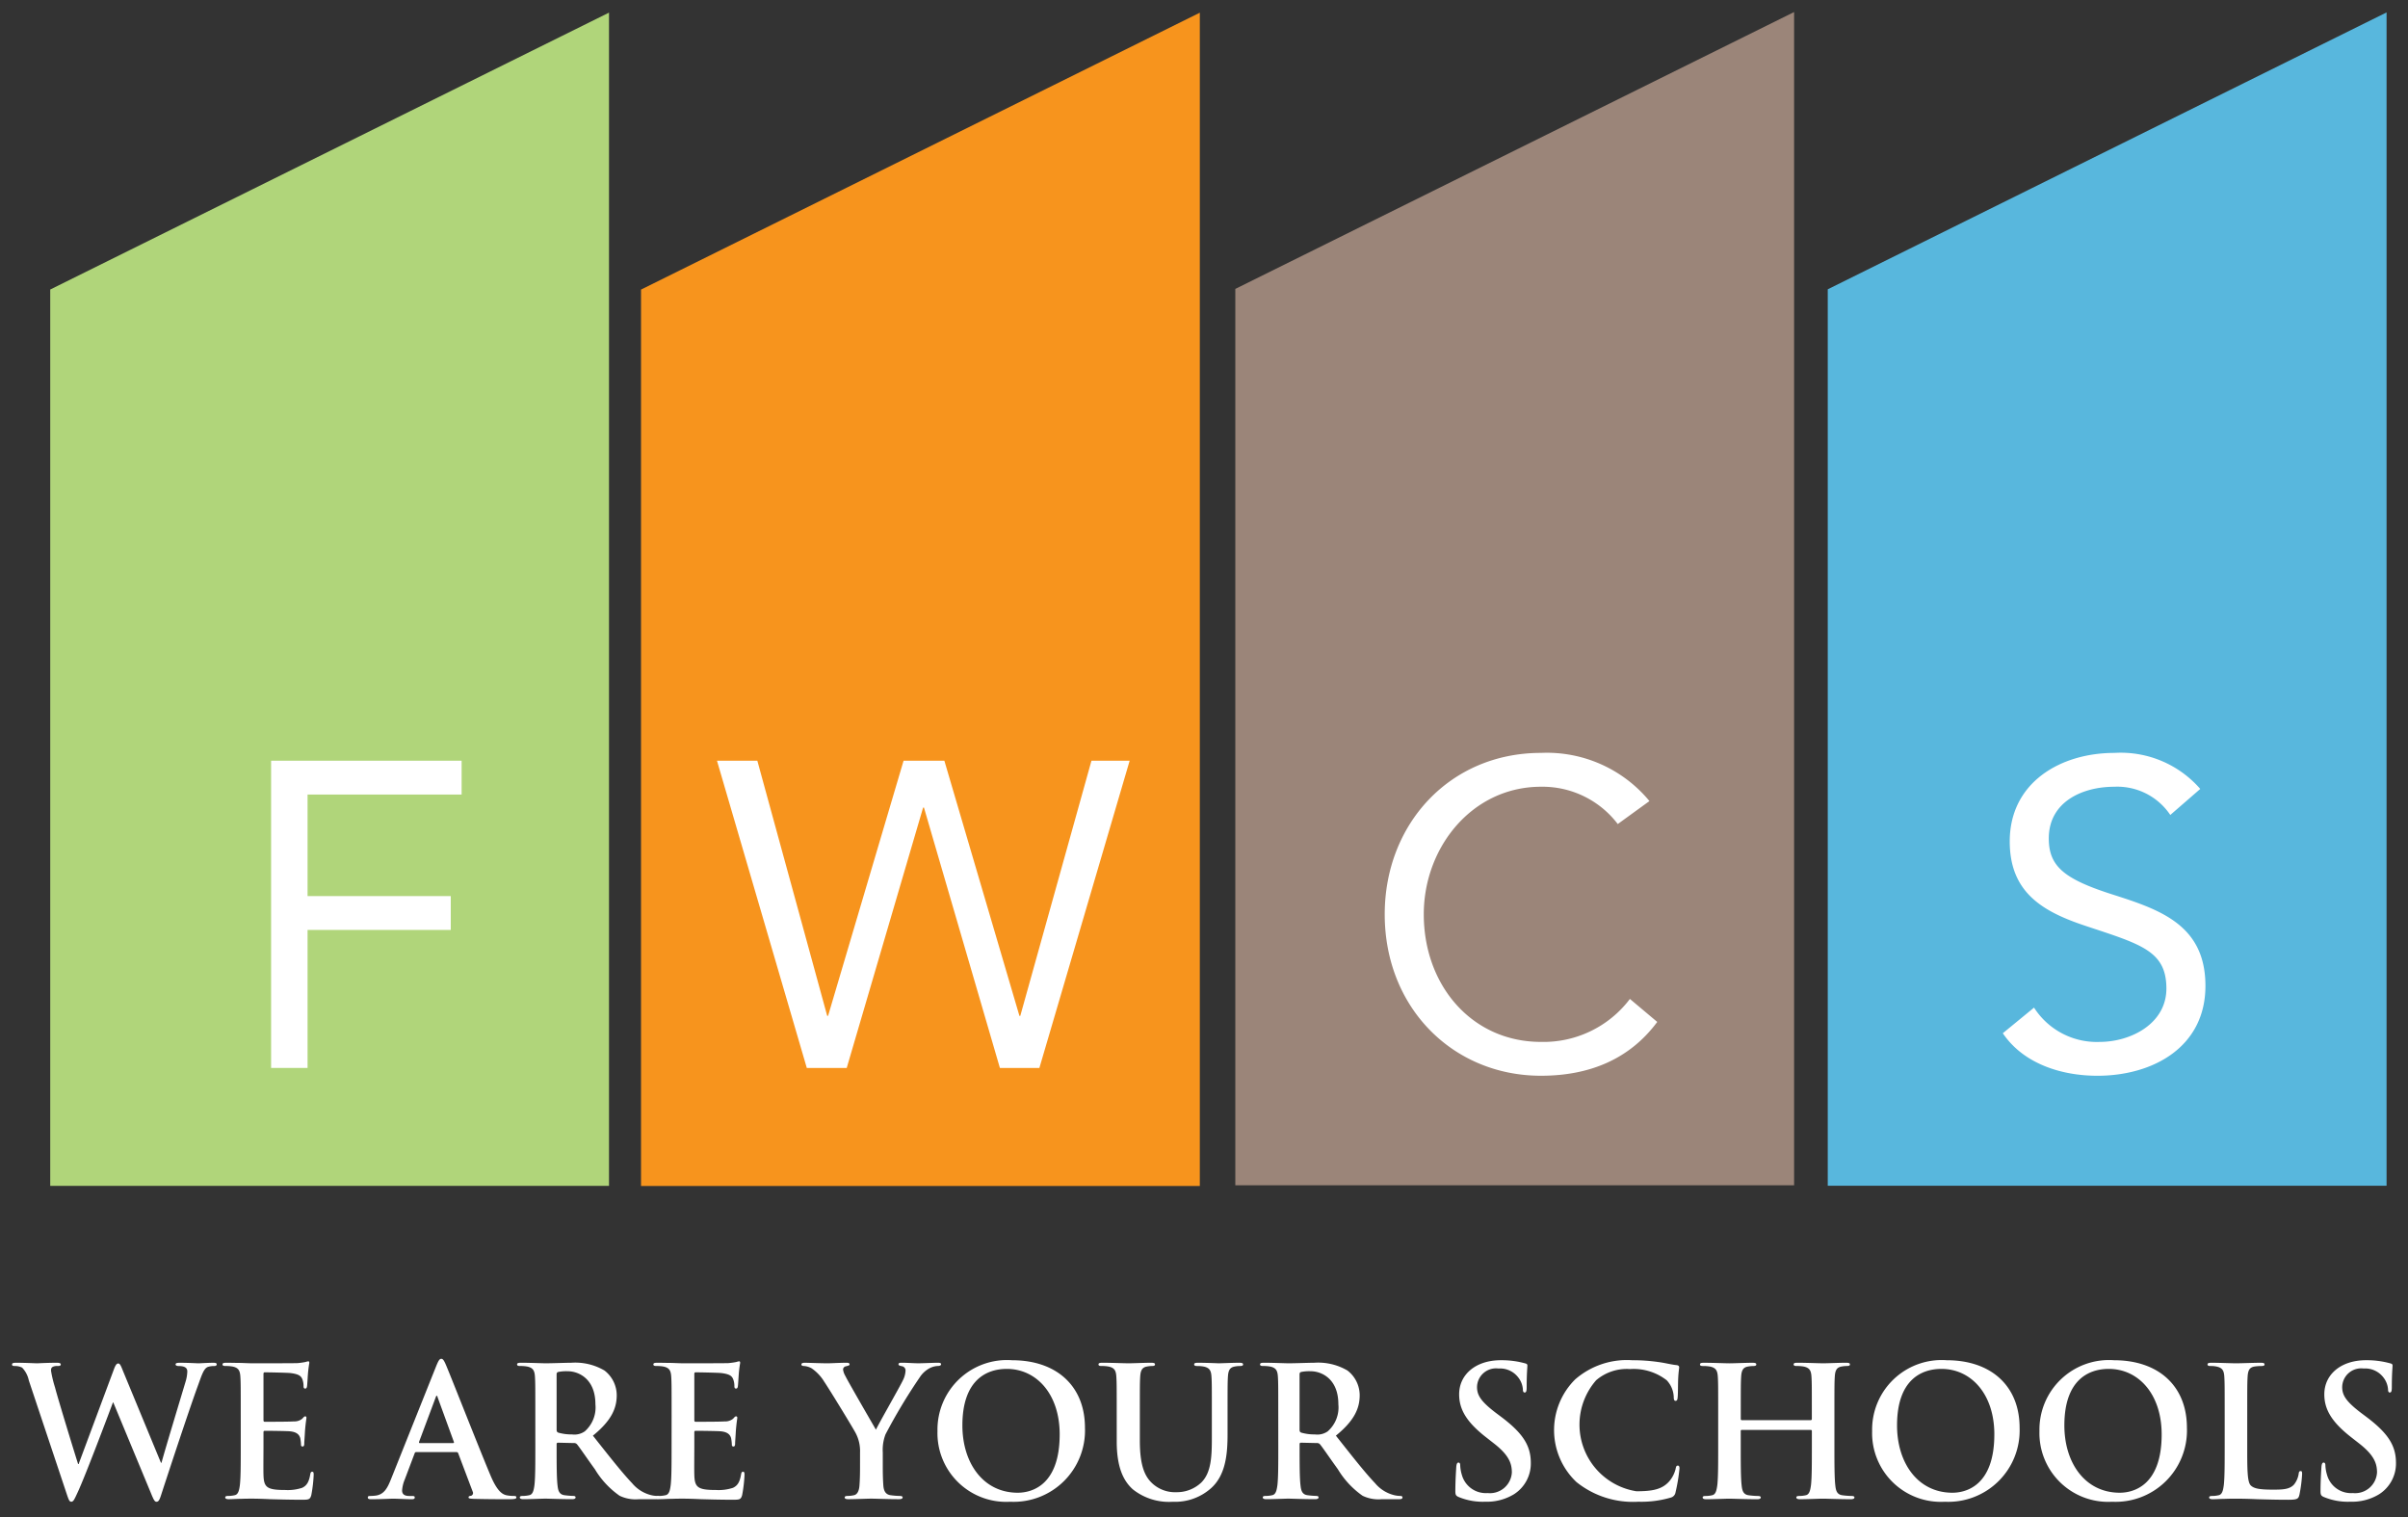 <svg id="Layer_1" data-name="Layer 1" xmlns="http://www.w3.org/2000/svg" width="200" height="126" viewBox="0 0 200 126"><rect x="0" y="0" width="200" height="126" fill="#333333" stroke="none"/><title>fwcs_logo_reversed</title><polygon points="102.601 98.447 149.012 98.447 149.012 1 102.601 23.996 102.601 98.447" fill="#9b8579"/><polygon points="53.242 98.505 99.653 98.505 99.653 1.054 53.242 24.052 53.242 98.505" fill="#f7941d"/><polygon points="4.172 98.498 50.582 98.498 50.582 1.049 4.172 24.047 4.172 98.498" fill="#b0d57a"/><polygon points="151.807 98.483 198.22 98.483 198.22 1.031 151.807 24.028 151.807 98.483" fill="#58b7dd"/><path d="M22.517,63.184H38.34v2.81H25.545v8.434H37.439v2.811H25.545V88.701H22.517Z" fill="#fff"/><path d="M59.55,63.184h3.352l5.803,21.192h.072l6.271-21.192h3.388L84.67,84.377h.072l5.911-21.192H93.825l-7.497,25.517h-3.28l-6.307-21.625H76.67l-6.344,21.625H67.01Z" fill="#fff"/><path d="M134.366,68.444a7.853,7.853,0,0,0-6.38-3.098c-5.695,0-9.732,5.011-9.732,10.595,0,5.912,4,10.598,9.732,10.598a8.99,8.99,0,0,0,7.388-3.568l2.271,1.909c-2.271,3.063-5.586,4.47-9.659,4.47-7.316,0-12.976-5.66-12.976-13.409,0-7.497,5.406-13.406,12.976-13.406a11.046,11.046,0,0,1,9.011,4.001Z" fill="#fff"/><path d="M180.257,67.69a5.301,5.301,0,0,0-4.65-2.344c-2.667,0-5.442,1.26-5.442,4.29,0,2.343,1.298,3.389,5.371,4.684,3.964,1.263,7.64,2.559,7.64,7.569,0,5.082-4.361,7.462-8.974,7.462-2.956,0-6.127-.974-7.856-3.532l2.594-2.128a6.183,6.183,0,0,0,5.443,2.849c2.595,0,5.55-1.515,5.55-4.434,0-3.134-2.127-3.676-6.667-5.188-3.605-1.192-6.344-2.776-6.344-7.031,0-4.901,4.218-7.351,8.686-7.351a8.751,8.751,0,0,1,7.138,2.992Z" fill="#fff"/><path d="M2.394,114.658a2.183,2.183,0,0,0-.555-1.064,1.327,1.327,0,0,0-.6-.135c-.15,0-.24-.015-.24-.135,0-.105.12-.135.33-.135.78,0,1.604.045,1.739.045s.795-.045,1.664-.045c.21,0,.315.045.315.135,0,.12-.12.135-.27.135a.789.789,0,0,0-.375.06c-.135.06-.165.164-.165.33a9.796,9.796,0,0,0,.33,1.379c.255.99,1.649,5.531,1.919,6.371h.045L9.44,113.789c.15-.419.255-.54.375-.54.165,0,.24.225.435.705l3.118,7.541h.045c.27-1.004,1.469-4.962,1.994-6.716a3.186,3.186,0,0,0,.15-.87c0-.239-.135-.449-.719-.449-.15,0-.255-.045-.255-.135,0-.105.12-.135.345-.135.794,0,1.424.045,1.559.045.105,0,.75-.045,1.244-.045.165,0,.27.03.27.12,0,.104-.075.15-.21.15a1.639,1.639,0,0,0-.525.075c-.36.135-.524.735-.84,1.589-.69,1.889-2.264,6.656-2.998,8.905-.165.525-.24.705-.434.705-.15,0-.24-.18-.465-.735L9.41,116.487H9.38c-.285.765-2.279,6.072-2.923,7.451-.285.614-.36.794-.54.794-.15,0-.21-.165-.345-.554Z" fill="#fff"/><path d="M19.995,117.537c0-2.279,0-2.699-.03-3.179-.03-.51-.15-.75-.645-.855a3.072,3.072,0,0,0-.584-.045c-.165,0-.255-.03-.255-.135s.105-.135.33-.135c.405,0,.84.015,1.214.015.39.015.735.03.945.03.48,0,3.463,0,3.748-.015a5.799,5.799,0,0,0,.644-.09,1.438,1.438,0,0,1,.24-.059c.075,0,.09.059.09.135a9.67,9.67,0,0,0-.12.974c-.015.15-.045.81-.075.99-.015.075-.045.165-.15.165s-.135-.075-.135-.21a1.609,1.609,0,0,0-.09-.54c-.105-.27-.255-.45-1.005-.54-.255-.029-1.829-.06-2.128-.06-.075,0-.105.045-.105.15v3.793c0,.105.015.164.105.164.33,0,2.054,0,2.399-.03a1.045,1.045,0,0,0,.719-.225c.105-.12.165-.195.24-.195.06,0,.105.029.105.12s-.06.33-.12,1.095c-.015.3-.06.899-.06,1.004,0,.12,0,.285-.135.285a.119.119,0,0,1-.135-.135,3.997,3.997,0,0,0-.06-.54c-.075-.299-.285-.525-.839-.584-.285-.03-1.769-.045-2.129-.045-.075,0-.09.06-.09.15v1.184c0,.51-.015,1.889,0,2.323.03,1.034.27,1.26,1.799,1.26a3.804,3.804,0,0,0,1.409-.18c.39-.18.57-.495.675-1.11.03-.165.06-.225.165-.225.12,0,.12.12.12.27a11.779,11.779,0,0,1-.195,1.664c-.105.39-.24.39-.809.39-1.125,0-1.949-.03-2.594-.045-.645-.03-1.109-.045-1.559-.045-.165,0-.495,0-.855.015-.345,0-.734.03-1.034.03-.195,0-.3-.045-.3-.15,0-.075.06-.12.24-.12a2.448,2.448,0,0,0,.54-.06c.3-.06.375-.39.435-.824.075-.63.075-1.814.075-3.193Z" fill="#fff"/><path d="M34.567,120.61c-.075,0-.105.03-.135.12l-.81,2.144a2.914,2.914,0,0,0-.225.915c0,.27.135.465.6.465h.225c.18,0,.225.03.225.12,0,.12-.09.15-.255.15-.48,0-1.124-.045-1.589-.045-.165,0-.99.045-1.769.045-.195,0-.285-.03-.285-.15,0-.09.06-.12.18-.12a4.617,4.617,0,0,0,.465-.03c.69-.09.975-.6,1.274-1.349l3.763-9.415c.18-.435.27-.6.42-.6.135,0,.225.135.375.479.36.825,2.758,6.942,3.718,9.22.57,1.349,1.004,1.559,1.319,1.634a3.311,3.311,0,0,0,.63.06c.12,0,.195.015.195.12,0,.12-.135.15-.689.15-.54,0-1.634,0-2.833-.03-.27-.015-.45-.015-.45-.12,0-.09.06-.12.21-.135a.244.244,0,0,0,.135-.344L38.06,120.715a.144.144,0,0,0-.15-.105Zm3.058-.75c.075,0,.09-.045.075-.09l-1.349-3.703c-.015-.059-.03-.134-.075-.134s-.075.075-.09.134l-1.379,3.688c-.015.06,0,.105.06.105Z" fill="#fff"/><path d="M44.462,117.537c0-2.279,0-2.699-.03-3.179-.03-.51-.15-.75-.645-.855a3.074,3.074,0,0,0-.585-.045c-.165,0-.255-.03-.255-.135s.105-.135.33-.135c.794,0,1.739.045,2.054.045.51,0,1.649-.045,2.114-.045a4.797,4.797,0,0,1,2.759.644,2.599,2.599,0,0,1,1.019,2.054c0,1.109-.465,2.129-1.979,3.358,1.334,1.679,2.369,3.013,3.253,3.943a2.984,2.984,0,0,0,1.679,1.019,2.356,2.356,0,0,0,.42.045c.12,0,.18.045.18.12,0,.12-.105.15-.285.15H53.067a3.049,3.049,0,0,1-1.604-.285,7.22,7.22,0,0,1-2.054-2.204c-.6-.824-1.289-1.844-1.484-2.069a.312.312,0,0,0-.27-.105l-1.304-.03c-.075,0-.12.03-.12.12v.209c0,1.395,0,2.579.075,3.209.045.434.135.764.585.824a6.893,6.893,0,0,0,.735.06c.12,0,.18.045.18.12,0,.105-.105.15-.3.15-.87,0-1.979-.045-2.204-.045-.285,0-1.23.045-1.829.045-.195,0-.3-.045-.3-.15,0-.075.06-.12.24-.12a2.447,2.447,0,0,0,.54-.06c.3-.06.375-.39.435-.824.075-.63.075-1.814.075-3.193Zm1.769,1.184c0,.165.03.225.135.27a3.949,3.949,0,0,0,1.139.15,1.502,1.502,0,0,0,1.064-.255,2.643,2.643,0,0,0,.884-2.249c0-2.129-1.409-2.743-2.294-2.743a3.257,3.257,0,0,0-.794.06c-.105.029-.135.09-.135.21Z" fill="#fff"/><path d="M55.781,117.537c0-2.279,0-2.699-.03-3.179-.03-.51-.15-.75-.645-.855a3.074,3.074,0,0,0-.585-.045c-.165,0-.255-.03-.255-.135s.105-.135.33-.135c.405,0,.84.015,1.214.015.39.015.735.03.944.03.48,0,3.463,0,3.748-.015a5.799,5.799,0,0,0,.644-.09,1.44,1.44,0,0,1,.24-.059c.075,0,.09.059.09.135a9.649,9.649,0,0,0-.12.974c-.015.15-.045.81-.075.99-.015.075-.045.165-.15.165s-.135-.075-.135-.21a1.609,1.609,0,0,0-.09-.54c-.105-.27-.255-.45-1.005-.54-.255-.029-1.829-.06-2.128-.06-.075,0-.105.045-.105.15v3.793c0,.105.015.164.105.164.33,0,2.054,0,2.399-.03a1.045,1.045,0,0,0,.72-.225c.105-.12.165-.195.24-.195.06,0,.105.029.105.12s-.06.33-.12,1.095c-.015.3-.06.899-.06,1.004,0,.12,0,.285-.135.285a.119.119,0,0,1-.135-.135,4.012,4.012,0,0,0-.06-.54c-.075-.299-.285-.525-.84-.584-.285-.03-1.769-.045-2.129-.045-.075,0-.09.06-.09.15v1.184c0,.51-.015,1.889,0,2.323.03,1.034.27,1.26,1.799,1.26a3.804,3.804,0,0,0,1.409-.18c.39-.18.57-.495.675-1.11.03-.165.06-.225.165-.225.12,0,.12.12.12.27a11.735,11.735,0,0,1-.195,1.664c-.105.39-.24.39-.809.39-1.125,0-1.949-.03-2.594-.045-.645-.03-1.11-.045-1.559-.045-.165,0-.495,0-.855.015-.345,0-.734.03-1.034.03-.195,0-.3-.045-.3-.15,0-.075.06-.12.24-.12a2.448,2.448,0,0,0,.54-.06c.3-.06.375-.39.434-.824.075-.63.075-1.814.075-3.193Z" fill="#fff"/><path d="M71.432,120.64a3.177,3.177,0,0,0-.345-1.574c-.105-.24-2.114-3.538-2.638-4.318a3.652,3.652,0,0,0-1.034-1.094,1.516,1.516,0,0,0-.63-.195c-.12,0-.225-.03-.225-.135,0-.09.105-.135.285-.135.27,0,1.394.045,1.889.045.315,0,.929-.045,1.604-.045.15,0,.225.045.225.135s-.105.105-.33.165a.271.271,0,0,0-.21.269,1.385,1.385,0,0,0,.18.51c.21.449,2.309,4.062,2.549,4.482.15-.36,2.039-3.658,2.249-4.123a1.958,1.958,0,0,0,.21-.78.358.358,0,0,0-.315-.375c-.135-.029-.27-.06-.27-.15,0-.105.075-.135.255-.135.495,0,.975.045,1.409.045.33,0,1.319-.045,1.604-.045.165,0,.27.03.27.12,0,.104-.12.15-.285.15a1.622,1.622,0,0,0-.66.18,2.225,2.225,0,0,0-.81.735,47.76,47.76,0,0,0-2.863,4.767,3.583,3.583,0,0,0-.225,1.499v1.23c0,.239,0,.869.045,1.499.03.434.165.764.614.824a6.314,6.314,0,0,0,.75.06c.165,0,.24.045.24.12,0,.105-.12.15-.315.15-.944,0-1.889-.045-2.294-.045-.375,0-1.319.045-1.874.045-.21,0-.33-.03-.33-.15,0-.075.075-.12.24-.12a2.407,2.407,0,0,0,.524-.06c.3-.06.435-.39.465-.824.045-.63.045-1.26.045-1.499Z" fill="#fff"/><path d="M77.864,118.856a5.774,5.774,0,0,1,6.192-5.877c3.733,0,6.057,2.174,6.057,5.607a5.926,5.926,0,0,1-6.207,6.147A5.71,5.71,0,0,1,77.864,118.856Zm10.15.285c0-3.358-1.934-5.442-4.393-5.442-1.724,0-3.688.96-3.688,4.693,0,3.118,1.724,5.592,4.602,5.592C85.585,123.983,88.013,123.473,88.013,119.141Z" fill="#fff"/><path d="M92.751,117.537c0-2.279,0-2.699-.031-3.179-.029-.51-.15-.75-.644-.855a3.07,3.07,0,0,0-.584-.045c-.165,0-.255-.03-.255-.135s.105-.135.33-.135c.794,0,1.739.045,2.189.045.36,0,1.304-.045,1.844-.045.225,0,.33.03.33.135s-.09.135-.24.135a2.247,2.247,0,0,0-.435.045c-.405.076-.525.33-.555.855-.029.48-.029.9-.029,3.179v2.099c0,2.174.434,3.088,1.169,3.688a2.778,2.778,0,0,0,1.874.615,2.938,2.938,0,0,0,2.069-.81c.824-.824.869-2.174.869-3.718v-1.873c0-2.279,0-2.699-.03-3.179-.03-.51-.15-.75-.644-.855a2.896,2.896,0,0,0-.54-.045c-.165,0-.256-.03-.256-.135s.106-.135.316-.135c.764,0,1.708.045,1.724.045.18,0,1.125-.045,1.709-.045.21,0,.315.03.315.135s-.09.135-.27.135a2.247,2.247,0,0,0-.435.045c-.405.076-.525.33-.555.855-.029.48-.029.9-.029,3.179v1.604c0,1.664-.165,3.433-1.425,4.513a4.472,4.472,0,0,1-3.118,1.079,4.822,4.822,0,0,1-3.328-1.034c-.764-.689-1.334-1.799-1.334-3.973Z" fill="#fff"/><path d="M106.168,117.537c0-2.279,0-2.699-.03-3.179-.029-.51-.15-.75-.644-.855a3.071,3.071,0,0,0-.584-.045c-.165,0-.255-.03-.255-.135s.105-.135.33-.135c.794,0,1.739.045,2.054.045.51,0,1.649-.045,2.114-.045a4.796,4.796,0,0,1,2.759.644,2.598,2.598,0,0,1,1.019,2.054c0,1.109-.465,2.129-1.978,3.358,1.334,1.679,2.368,3.013,3.253,3.943a2.984,2.984,0,0,0,1.68,1.019,2.349,2.349,0,0,0,.419.045c.12,0,.18.045.18.12,0,.12-.105.15-.285.15h-1.424a3.049,3.049,0,0,1-1.604-.285,7.223,7.223,0,0,1-2.054-2.204c-.599-.824-1.289-1.844-1.484-2.069a.312.312,0,0,0-.27-.105l-1.304-.03c-.075,0-.12.03-.12.12v.209c0,1.395,0,2.579.075,3.209.045.434.135.764.585.824a6.878,6.878,0,0,0,.734.06c.12,0,.18.045.18.12,0,.105-.105.15-.3.15-.87,0-1.979-.045-2.204-.045-.285,0-1.23.045-1.829.045-.195,0-.3-.045-.3-.15,0-.075.06-.12.24-.12a2.446,2.446,0,0,0,.54-.06c.3-.06.374-.39.435-.824.075-.63.075-1.814.075-3.193Zm1.769,1.184c0,.165.03.225.135.27a3.949,3.949,0,0,0,1.139.15,1.502,1.502,0,0,0,1.064-.255,2.644,2.644,0,0,0,.885-2.249c0-2.129-1.409-2.743-2.294-2.743a3.259,3.259,0,0,0-.794.06c-.105.029-.135.09-.135.21Z" fill="#fff"/><path d="M121.161,124.343c-.24-.105-.285-.18-.285-.51,0-.824.06-1.724.075-1.964.015-.225.06-.39.18-.39.135,0,.15.134.15.255a3.173,3.173,0,0,0,.135.764,2.066,2.066,0,0,0,2.144,1.514,1.822,1.822,0,0,0,2.009-1.709c0-.735-.225-1.424-1.469-2.399l-.69-.54c-1.649-1.289-2.218-2.339-2.218-3.553,0-1.649,1.379-2.833,3.463-2.833a7.216,7.216,0,0,1,1.994.255c.135.029.21.075.21.179,0,.195-.059.63-.059,1.799,0,.33-.045.45-.165.45-.105,0-.15-.09-.15-.27a1.816,1.816,0,0,0-.39-.99,1.9,1.9,0,0,0-1.634-.734,1.578,1.578,0,0,0-1.784,1.544c0,.69.344,1.214,1.589,2.159l.42.315c1.814,1.364,2.458,2.398,2.458,3.822a3.022,3.022,0,0,1-1.409,2.609,4.335,4.335,0,0,1-2.384.614A5.195,5.195,0,0,1,121.161,124.343Z" fill="#fff"/><path d="M130.936,123.098a5.936,5.936,0,0,1-.105-8.53,6.542,6.542,0,0,1,4.737-1.589,14.867,14.867,0,0,1,2.174.15c.57.076,1.05.21,1.499.255.165.015.225.09.225.18,0,.12-.045.3-.076.824-.029.495-.015,1.319-.045,1.619-.015.225-.045.344-.18.344-.12,0-.15-.12-.15-.33a2.142,2.142,0,0,0-.585-1.379,4.469,4.469,0,0,0-3.043-.929,3.908,3.908,0,0,0-2.818.929,5.604,5.604,0,0,0,3.343,9.22c1.334,0,2.144-.15,2.743-.84a2.505,2.505,0,0,0,.509-.99c.045-.24.075-.3.195-.3.105,0,.134.105.134.225a14.254,14.254,0,0,1-.33,1.994.529.529,0,0,1-.39.435,8.68,8.68,0,0,1-2.699.345A7.49,7.49,0,0,1,130.936,123.098Z" fill="#fff"/><path d="M150.395,117.956c.045,0,.09-.029.09-.104v-.315c0-2.279,0-2.699-.03-3.179-.03-.51-.15-.75-.644-.855a3.071,3.071,0,0,0-.584-.045c-.165,0-.255-.03-.255-.135s.104-.135.314-.135c.81,0,1.754.045,2.159.045.36,0,1.304-.045,1.889-.045.21,0,.315.03.315.135s-.09.135-.27.135a2.65,2.65,0,0,0-.435.045c-.405.076-.524.33-.554.855-.03.48-.03.9-.03,3.179v2.638c0,1.379,0,2.563.075,3.208.045.42.135.75.584.81a6.324,6.324,0,0,0,.765.06c.165,0,.24.045.24.12,0,.105-.12.15-.3.15-.974,0-1.919-.045-2.339-.045-.344,0-1.289.045-1.873.045-.21,0-.315-.045-.315-.15,0-.075.06-.12.24-.12a2.446,2.446,0,0,0,.54-.06c.299-.06.374-.39.435-.824.075-.63.075-1.814.075-3.193v-1.319a.086.086,0,0,0-.09-.09h-5.727a.079.079,0,0,0-.09.09v1.319c0,1.379,0,2.563.075,3.208.045.42.135.75.584.81a6.321,6.321,0,0,0,.765.06c.165,0,.24.045.24.12,0,.105-.12.15-.3.15-.974,0-1.919-.045-2.339-.045-.344,0-1.289.045-1.889.045-.195,0-.299-.045-.299-.15,0-.075.06-.12.24-.12a2.445,2.445,0,0,0,.54-.06c.3-.06.374-.39.435-.824.075-.63.075-1.814.075-3.193v-2.638c0-2.279,0-2.699-.03-3.179-.029-.51-.15-.75-.644-.855a3.07,3.07,0,0,0-.584-.045c-.165,0-.255-.03-.255-.135s.105-.135.314-.135c.81,0,1.754.045,2.159.045.36,0,1.304-.045,1.889-.045.21,0,.315.03.315.135s-.09.135-.269.135a2.651,2.651,0,0,0-.435.045c-.405.076-.524.33-.554.855-.03.48-.03.9-.03,3.179v.315c0,.075.045.104.09.104Z" fill="#fff"/><path d="M155.493,118.856a5.774,5.774,0,0,1,6.191-5.877c3.733,0,6.057,2.174,6.057,5.607a5.926,5.926,0,0,1-6.207,6.147A5.71,5.71,0,0,1,155.493,118.856Zm10.15.285c0-3.358-1.934-5.442-4.393-5.442-1.724,0-3.688.96-3.688,4.693,0,3.118,1.724,5.592,4.603,5.592C163.213,123.983,165.642,123.473,165.642,119.141Z" fill="#fff"/><path d="M169.39,118.856a5.774,5.774,0,0,1,6.191-5.877c3.733,0,6.057,2.174,6.057,5.607a5.926,5.926,0,0,1-6.207,6.147A5.71,5.71,0,0,1,169.39,118.856Zm10.15.285c0-3.358-1.934-5.442-4.393-5.442-1.724,0-3.688.96-3.688,4.693,0,3.118,1.724,5.592,4.603,5.592C177.111,123.983,179.54,123.473,179.54,119.141Z" fill="#fff"/><path d="M186.647,120.175c0,1.919,0,2.953.315,3.223.255.225.644.33,1.814.33.794,0,1.379-.015,1.754-.42a1.881,1.881,0,0,0,.39-.899c.015-.135.045-.225.165-.225.105,0,.12.075.12.255a11.857,11.857,0,0,1-.225,1.724c-.09.33-.165.405-.945.405-1.079,0-1.859-.03-2.533-.045-.675-.03-1.214-.045-1.829-.045-.165,0-.495,0-.855.015-.344,0-.734.03-1.034.03-.195,0-.299-.045-.299-.15,0-.075.06-.12.24-.12a2.447,2.447,0,0,0,.54-.06c.299-.06.374-.39.434-.824.075-.63.075-1.814.075-3.193v-2.638c0-2.279,0-2.699-.03-3.179-.03-.51-.15-.75-.645-.855a2.215,2.215,0,0,0-.495-.045c-.165,0-.255-.03-.255-.135s.105-.135.33-.135c.705,0,1.649.045,2.054.045.36,0,1.454-.045,2.039-.045.209,0,.314.03.314.135s-.09.135-.269.135a3.977,3.977,0,0,0-.585.045c-.405.076-.524.33-.554.855-.03.48-.03.9-.03,3.179Z" fill="#fff"/><path d="M193.019,124.343c-.24-.105-.285-.18-.285-.51,0-.824.06-1.724.075-1.964.015-.225.06-.39.18-.39.135,0,.15.134.15.255a3.173,3.173,0,0,0,.135.764,2.066,2.066,0,0,0,2.144,1.514,1.822,1.822,0,0,0,2.009-1.709c0-.735-.225-1.424-1.469-2.399l-.69-.54c-1.649-1.289-2.218-2.339-2.218-3.553,0-1.649,1.379-2.833,3.463-2.833a7.217,7.217,0,0,1,1.994.255c.135.029.21.075.21.179,0,.195-.06.63-.06,1.799,0,.33-.045.45-.165.45-.105,0-.15-.09-.15-.27a1.817,1.817,0,0,0-.39-.99,1.9,1.9,0,0,0-1.634-.734,1.578,1.578,0,0,0-1.784,1.544c0,.69.344,1.214,1.589,2.159l.42.315c1.814,1.364,2.458,2.398,2.458,3.822a3.022,3.022,0,0,1-1.409,2.609,4.335,4.335,0,0,1-2.384.614A5.194,5.194,0,0,1,193.019,124.343Z" fill="#fff"/></svg>